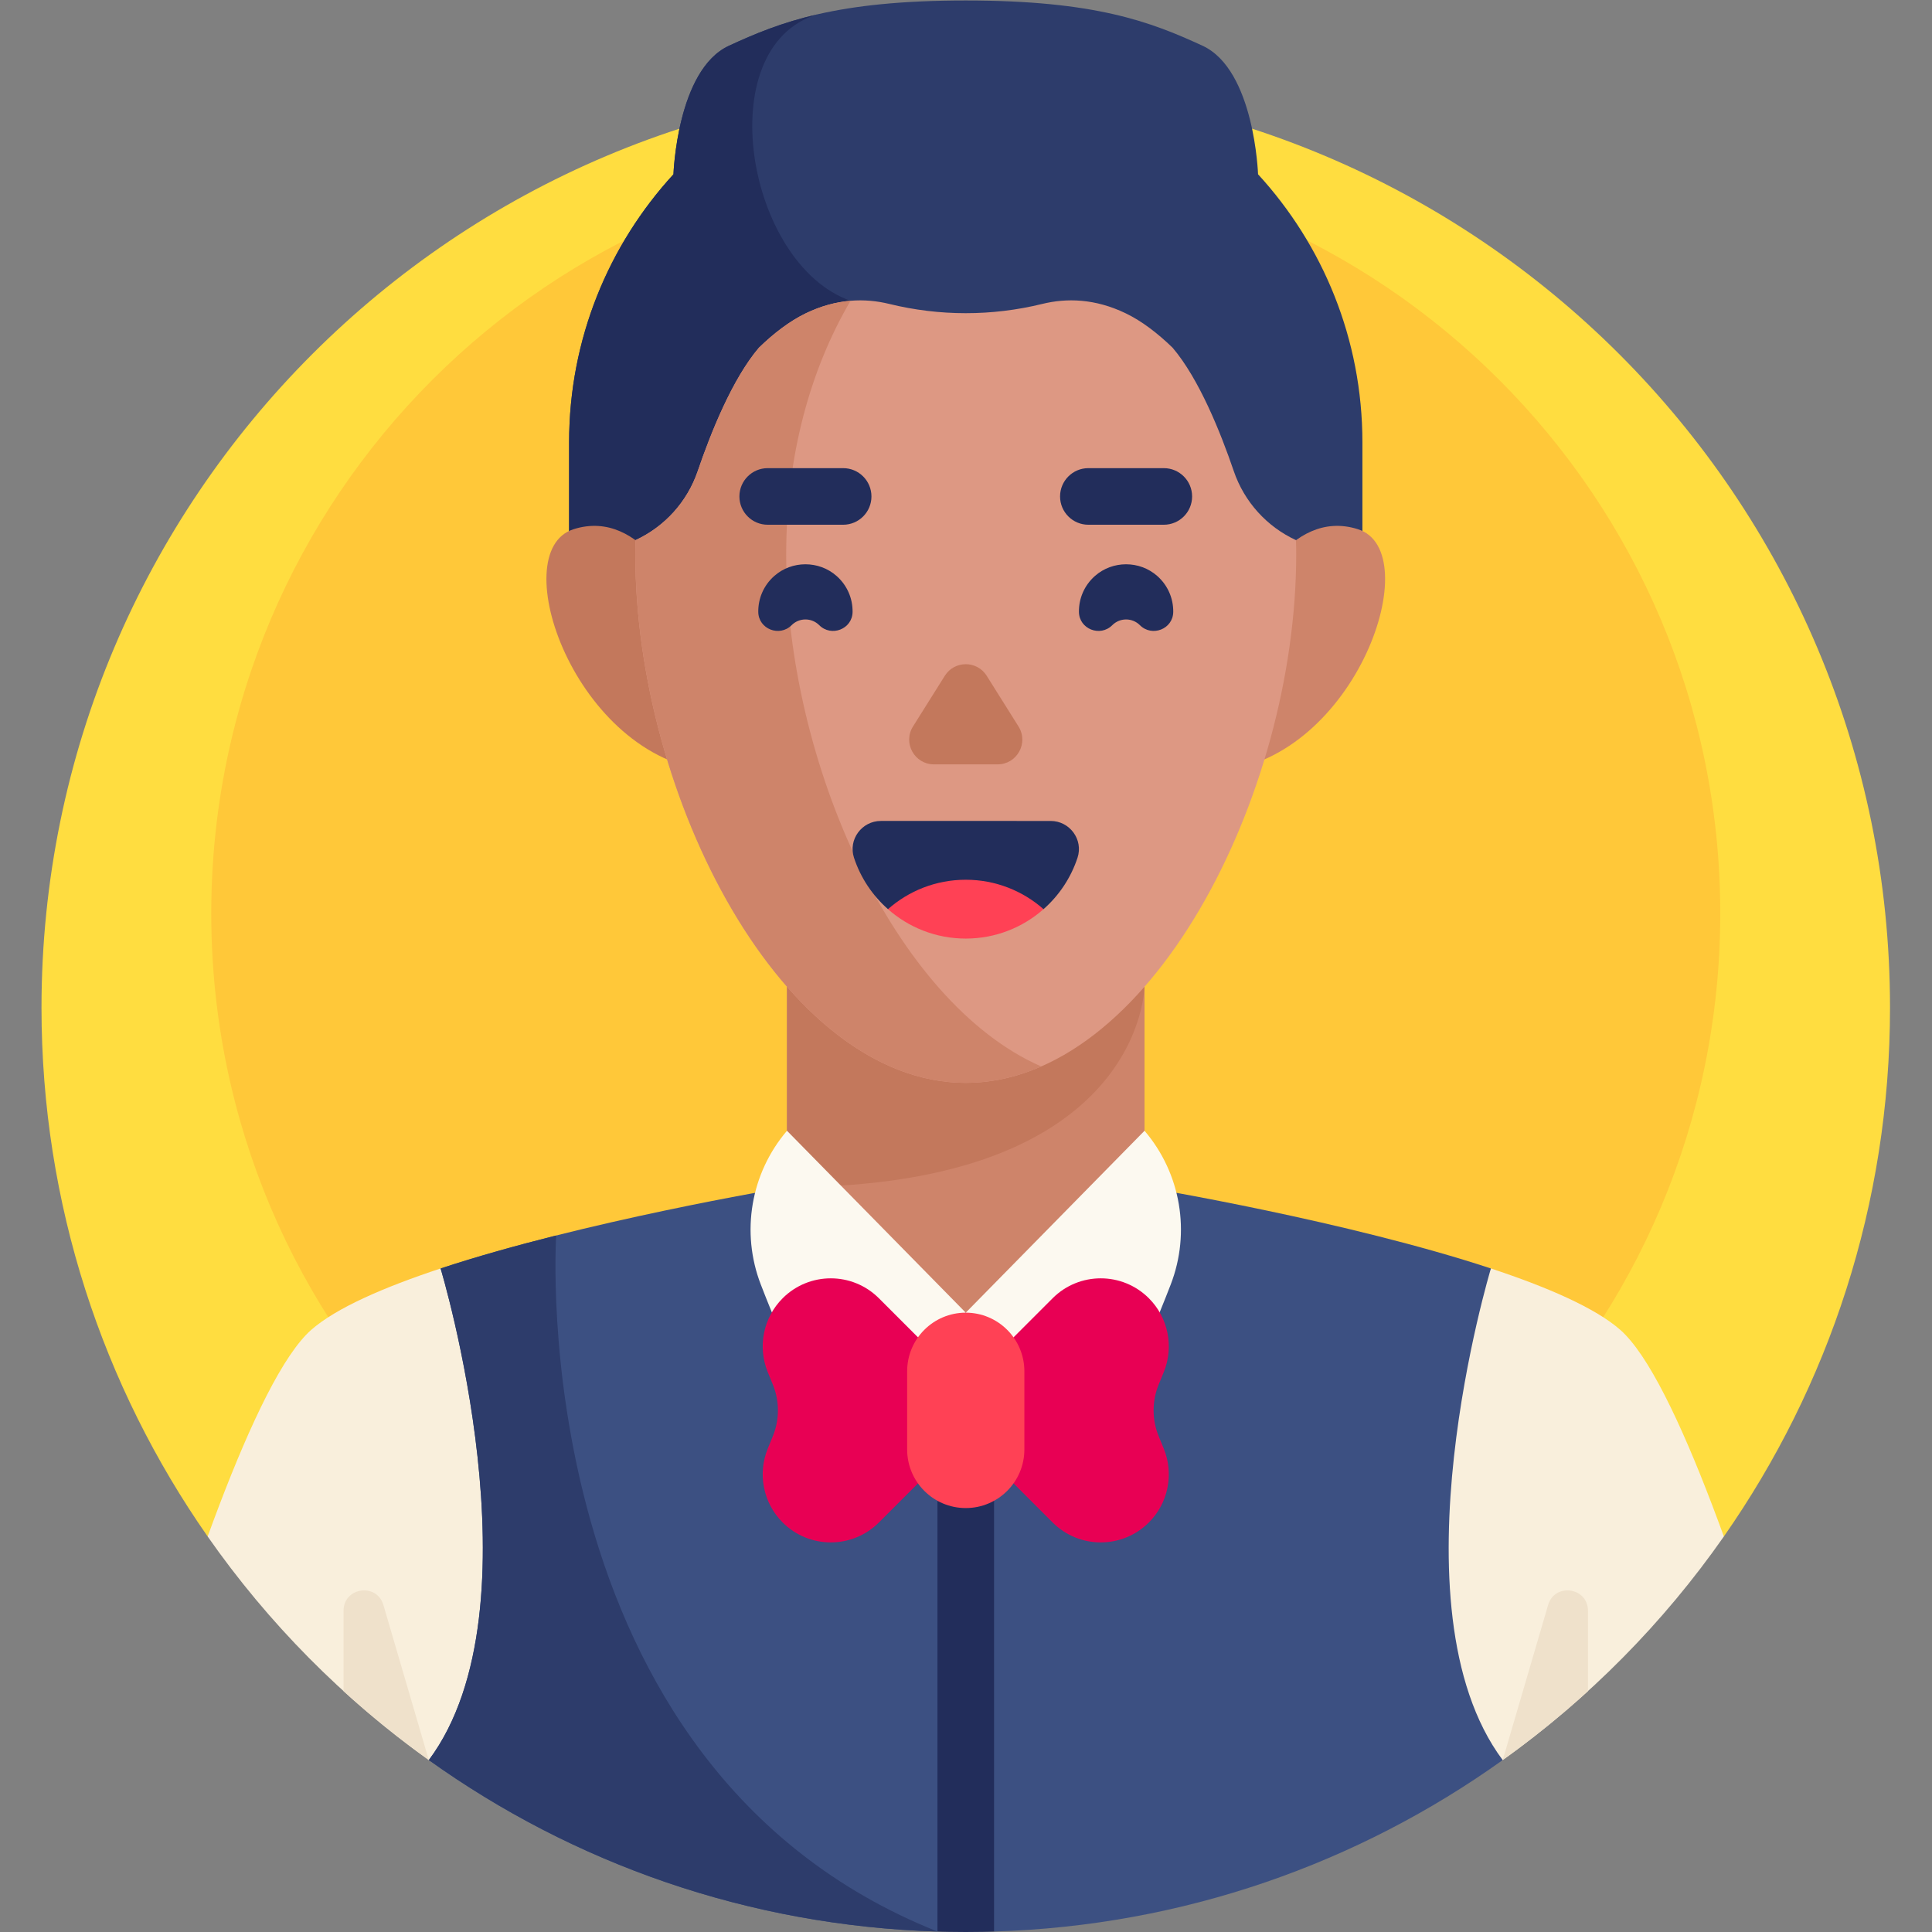 <?xml version="1.0" encoding="UTF-8" standalone="no"?>
<!-- Created with Inkscape (http://www.inkscape.org/) -->

<svg
   version="1.1"
   id="svg3909"
   xml:space="preserve"
   width="682.667"
   height="682.667"
   viewBox="0 0 682.667 682.667"
   xmlns="http://www.w3.org/2000/svg"
   xmlns:svg="http://www.w3.org/2000/svg"><rect x="0" y="0" width="682.667" height="682.667" fill="#808080" stroke="none"/><defs
     id="defs3913"><clipPath
       clipPathUnits="userSpaceOnUse"
       id="clipPath3923"><path
         d="M 0,512 H 512 V 0 H 0 Z"
         id="path3921" /></clipPath></defs><g
     id="g3915"
     transform="matrix(1.333,0,0,-1.333,0,682.667)"><g
       id="g3917"><g
         id="g3919"
         clip-path="url(#clipPath3923)"><g
           id="g3925"
           transform="translate(456.969,104.861)"><path
             d="m 0,0 c 27.744,39.712 44.031,88.021 44.031,140.139 0,135.31 -109.69,245 -245,245 -135.31,0 -245,-109.69 -245,-245 0,-52.118 16.287,-100.427 44.031,-140.139 z"
             style="fill:#ffdd40;fill-opacity:1;fill-rule:nonzero;stroke:none"
             id="path3927" /></g><g
           id="g3929"
           transform="translate(456,270)"><path
             d="m 0,0 c 0,-110.457 -89.543,-200 -200,-200 -110.457,0 -200,89.543 -200,200 0,110.457 89.543,200 200,200 C -89.543,200 0,110.457 0,0"
             style="fill:#ffc839;fill-opacity:1;fill-rule:nonzero;stroke:none"
             id="path3931" /></g><g
           id="g3933"
           transform="translate(456.949,104.861)"><path
             d="m 0,0 c -8.256,22.709 -16.99,42.685 -24.722,51.911 -0.904,1.079 -1.795,2.019 -2.669,2.791 -6.623,5.848 -19.39,11.382 -34.352,16.323 v 0 h -278.412 c -14.962,-4.941 -27.729,-10.475 -34.352,-16.323 -0.874,-0.772 -1.765,-1.712 -2.669,-2.791 -7.731,-9.226 -16.466,-29.202 -24.722,-51.911 -10e-4,-0.009 -10e-4,-0.018 -0.002,-0.026 v 0 c 16.027,-22.934 35.879,-42.995 58.629,-59.263 h 284.644 c 22.75,16.268 42.602,36.329 58.629,59.263 v 0 C 0.001,-0.018 0.001,-0.009 0,0"
             style="fill:#f9efdc;fill-opacity:1;fill-rule:nonzero;stroke:none"
             id="path3935" /></g><g
           id="g3937"
           transform="translate(395.206,175.886)"><path
             d="m 0,0 c -37.929,12.525 -89.967,21.232 -91.82,21.54 h -94.772 c -1.853,-0.308 -53.892,-9.015 -91.821,-21.54 0.004,-0.013 27.153,-89.732 -3.115,-130.304 0,-0.003 0,-0.007 0,-0.01 38.218,-27.329 84.62,-43.936 134.822,-45.447 l 7.5,7.599 7.5,-7.599 c 50.201,1.511 96.603,18.118 134.822,45.447 0,0.003 0,0.007 0,0.01 C -27.153,-89.732 -0.004,-0.012 0,0"
             style="fill:#3c5082;fill-opacity:1;fill-rule:nonzero;stroke:none"
             id="path3939" /></g><g
           id="g3941"
           transform="translate(263.5,197.425)"><path
             d="m 0,0 h -15 v -197.3 c 0.534,-0.016 1.068,-0.035 1.602,-0.048 0.461,-0.011 0.921,-0.024 1.382,-0.032 1.502,-0.027 3.007,-0.045 4.516,-0.045 1.509,0 3.014,0.018 4.516,0.045 0.461,0.008 0.921,0.021 1.382,0.032 0.534,0.013 1.068,0.032 1.602,0.048 z"
             style="fill:#222d5b;fill-opacity:1;fill-rule:nonzero;stroke:none"
             id="path3943" /></g><g
           id="g3945"
           transform="translate(91.07,85.157)"><path
             d="m 0,0 v -21.327 c 7.157,-6.519 14.704,-12.617 22.599,-18.262 L 10.564,1.515 C 8.813,7.494 0,6.23 0,0"
             style="fill:#efe1cb;fill-opacity:1;fill-rule:nonzero;stroke:none"
             id="path3947" /></g><g
           id="g3949"
           transform="translate(420.93,85.157)"><path
             d="m 0,0 v -21.327 c -7.157,-6.519 -14.704,-12.617 -22.599,-18.262 L -10.564,1.515 C -8.813,7.494 0,6.23 0,0"
             style="fill:#efe1cb;fill-opacity:1;fill-rule:nonzero;stroke:none"
             id="path3951" /></g><g
           id="g3953"
           transform="translate(208.614,290.761)"><path
             d="m 0,0 v -93.336 c 0,0 19.021,-33.261 47.17,-33.261 0.073,0 0.143,0.005 0.216,0.005 28.031,0.103 47.386,33.256 47.386,33.256 V 0 Z"
             style="fill:#ce846a;fill-opacity:1;fill-rule:nonzero;stroke:none"
             id="path3955" /></g><g
           id="g3957"
           transform="translate(208.614,291.266)"><path
             d="m 0,0 v -93.841 c 94.723,0 94.772,53.401 94.772,53.401 V 0 Z"
             style="fill:#c3785c;fill-opacity:1;fill-rule:nonzero;stroke:none"
             id="path3959" /></g><g
           id="g3961"
           transform="translate(303.386,212.391)"><path
             d="m 0,0 -47.386,-48.222 c 0,0 18.328,-33.146 30.188,-33.146 7.034,0 17.106,22.383 24.137,40.597 C 12.281,-26.931 9.633,-11.283 0,0 Z"
             style="fill:#fcf9f0;fill-opacity:1;fill-rule:nonzero;stroke:none"
             id="path3963" /></g><g
           id="g3965"
           transform="translate(208.614,212.391)"><path
             d="m 0,0 47.386,-48.222 c 0,0 -18.328,-33.146 -30.188,-33.146 -7.034,0 -17.106,22.383 -24.137,40.597 C -12.281,-26.931 -9.633,-11.283 0,0 Z"
             style="fill:#fcf9f0;fill-opacity:1;fill-rule:nonzero;stroke:none"
             id="path3967" /></g><g
           id="g3969"
           transform="translate(333.48,465.928)"><path
             d="m 0,0 c 0,0 -0.921,27.711 -14.708,34.073 -13.787,6.361 -28.523,12 -62.772,12 -34.249,0 -48.985,-5.639 -62.772,-12 C -154.039,27.711 -154.96,0 -154.96,0 c -17.175,-18.715 -27.663,-43.666 -27.663,-71.07 v -30.076 H 27.663 V -71.07 C 27.663,-43.666 17.176,-18.715 0,0"
             style="fill:#2d3c6b;fill-opacity:1;fill-rule:nonzero;stroke:none"
             id="path3971" /></g><g
           id="g3973"
           transform="translate(225.46,432.398)"><path
             d="M 0,0 C -27.624,9.696 -37.396,67.237 -8.841,75.912 -18.364,73.714 -25.416,70.747 -32.232,67.602 -46.019,61.24 -46.94,33.53 -46.94,33.53 -64.115,14.815 -74.603,-10.137 -74.603,-37.541 V -67.616 H 0 Z"
             style="fill:#222d5b;fill-opacity:1;fill-rule:nonzero;stroke:none"
             id="path3975" /></g><g
           id="g3977"
           transform="translate(180.942,352.433)"><path
             d="M 0,0 C 0,0 -10.385,25.285 -28.897,19.415 -47.41,13.546 -28.45,-41.248 7.676,-44.701 Z"
             style="fill:#c3785c;fill-opacity:1;fill-rule:nonzero;stroke:none"
             id="path3979" /></g><g
           id="g3981"
           transform="translate(331.058,352.433)"><path
             d="M 0,0 C 0,0 10.385,25.285 28.897,19.415 47.41,13.546 28.45,-41.248 -7.676,-44.701 Z"
             style="fill:#ce846a;fill-opacity:1;fill-rule:nonzero;stroke:none"
             id="path3983" /></g><g
           id="g3985"
           transform="translate(327.049,387.245)"><path
             d="m 0,0 c -3.509,10.287 -9.219,24.496 -16.225,32.717 -3.978,3.853 -8.145,7.046 -12.399,9.103 -8.195,3.963 -15.758,4.069 -22.16,2.497 -13.315,-3.269 -27.216,-3.269 -40.53,0 -6.402,1.572 -13.966,1.466 -22.161,-2.497 -4.253,-2.057 -8.421,-5.25 -12.399,-9.103 -7.006,-8.221 -12.716,-22.43 -16.225,-32.717 -2.762,-8.097 -8.72,-14.703 -16.484,-18.295 v 0 c -0.031,-1.23 -0.063,-2.46 -0.063,-3.705 0,-64.505 39.218,-140.155 87.597,-140.155 48.378,0 87.597,75.65 87.597,140.155 0,1.245 -0.033,2.475 -0.064,3.705 C 8.72,-14.703 2.762,-8.097 0,0"
             style="fill:#dd9883;fill-opacity:1;fill-rule:nonzero;stroke:none"
             id="path3987" /></g><g
           id="g3989"
           transform="translate(208.403,365.246)"><path
             d="M 0,0 C 0,25.925 6.339,48.917 17.057,67.152 13.302,66.84 9.318,65.825 5.172,63.82 0.918,61.763 -3.249,58.57 -7.227,54.717 -14.233,46.496 -19.943,32.287 -23.452,22 -26.214,13.903 -32.172,7.297 -39.937,3.705 -39.968,2.475 -40,1.245 -40,0 c 0,-64.505 39.219,-140.155 87.597,-140.155 6.881,0 13.576,1.534 20,4.346 C 28.856,-118.856 0,-55.33 0,0"
             style="fill:#ce846a;fill-opacity:1;fill-rule:nonzero;stroke:none"
             id="path3991" /></g><g
           id="g3993"
           transform="translate(242.013,319.553)"><path
             d="m 0,0 8.436,13.441 c 2.569,4.093 8.533,4.093 11.102,0 L 27.974,0 c 2.739,-4.365 -0.398,-10.038 -5.552,-10.038 H 5.551 C 0.398,-10.038 -2.739,-4.365 0,0"
             style="fill:#c3785c;fill-opacity:1;fill-rule:nonzero;stroke:none"
             id="path3995" /></g><g
           id="g3997"
           transform="translate(235.384,271.13)"><path
             d="m 0,0 h 41.233 c 4.11,3.622 7.258,8.309 9.01,13.631 1.584,4.811 -2.069,9.754 -7.134,9.754 H -1.876 c -5.065,0 -8.718,-4.943 -7.134,-9.754 C -7.258,8.309 -4.111,3.622 0,0"
             style="fill:#222d5b;fill-opacity:1;fill-rule:nonzero;stroke:none"
             id="path3999" /></g><g
           id="g4001"
           transform="translate(276.616,271.13)"><path
             d="m 0,0 c -5.493,-4.849 -12.714,-7.798 -20.616,-7.798 -7.903,0 -15.124,2.949 -20.617,7.798 5.5,4.849 12.714,7.798 20.617,7.798 C -12.714,7.798 -5.5,4.849 0,0"
             style="fill:#ff4155;fill-opacity:1;fill-rule:nonzero;stroke:none"
             id="path4003" /></g><g
           id="g4005"
           transform="translate(310.999,349.915)"><path
             d="m 0,0 c 0.043,3.495 -1.371,7.004 -4.242,9.539 -4.675,4.128 -11.839,4.128 -16.514,0 -2.871,-2.535 -4.285,-6.044 -4.242,-9.539 0.055,-4.538 5.629,-6.716 8.838,-3.507 v 0 c 2.022,2.022 5.3,2.022 7.322,0 v 0 C -5.629,-6.716 -0.055,-4.538 0,0"
             style="fill:#222d5b;fill-opacity:1;fill-rule:nonzero;stroke:none"
             id="path4007" /></g><g
           id="g4009"
           transform="translate(201.001,349.915)"><path
             d="m 0,0 c -0.043,3.495 1.371,7.004 4.242,9.539 4.675,4.128 11.839,4.128 16.514,0 C 23.627,7.004 25.041,3.495 24.998,0 24.943,-4.538 19.369,-6.716 16.16,-3.507 v 0 c -2.022,2.022 -5.3,2.022 -7.322,0 v 0 C 5.629,-6.716 0.055,-4.538 0,0"
             style="fill:#222d5b;fill-opacity:1;fill-rule:nonzero;stroke:none"
             id="path4011" /></g><g
           id="g4013"
           transform="translate(223.5,373.032)"><path
             d="m 0,0 h -20 c -4.142,0 -7.5,3.358 -7.5,7.5 0,4.142 3.358,7.5 7.5,7.5 H 0 C 4.142,15 7.5,11.642 7.5,7.5 7.5,3.358 4.142,0 0,0"
             style="fill:#222d5b;fill-opacity:1;fill-rule:nonzero;stroke:none"
             id="path4015" /></g><g
           id="g4017"
           transform="translate(308.5,373.032)"><path
             d="m 0,0 h -20 c -4.142,0 -7.5,3.358 -7.5,7.5 0,4.142 3.358,7.5 7.5,7.5 H 0 C 4.142,15 7.5,11.642 7.5,7.5 7.5,3.358 4.142,0 0,0"
             style="fill:#222d5b;fill-opacity:1;fill-rule:nonzero;stroke:none"
             id="path4019" /></g><g
           id="g4021"
           transform="translate(308.485,148.41)"><path
             d="m 0,0 -1.354,-3.315 c -1.785,-4.372 -1.785,-9.27 0,-13.642 L 0,-20.272 c 2.747,-6.726 1.192,-14.443 -3.945,-19.579 v -10e-4 c -7.047,-7.046 -18.471,-7.046 -25.517,0 l -29.715,29.716 29.715,29.715 c 7.046,7.046 18.47,7.046 25.517,0 v 0 C 1.192,14.442 2.747,6.726 0,0"
             style="fill:#e80054;fill-opacity:1;fill-rule:nonzero;stroke:none"
             id="path4023" /></g><g
           id="g4025"
           transform="translate(203.515,148.41)"><path
             d="m 0,0 1.354,-3.315 c 1.785,-4.372 1.785,-9.27 0,-13.642 L 0,-20.272 c -2.747,-6.726 -1.191,-14.443 3.945,-19.579 v -10e-4 c 7.047,-7.046 18.471,-7.046 25.517,0 l 29.715,29.716 -29.715,29.715 c -7.046,7.046 -18.47,7.046 -25.517,0 v 0 C -1.191,14.442 -2.747,6.726 0,0"
             style="fill:#e80054;fill-opacity:1;fill-rule:nonzero;stroke:none"
             id="path4027" /></g><g
           id="g4029"
           transform="translate(256,112.378)"><path
             d="m 0,0 v 0 c -8.581,0 -15.537,6.956 -15.537,15.537 v 20.716 c 0,8.581 6.956,15.538 15.537,15.538 v 0 c 8.581,0 15.537,-6.957 15.537,-15.538 V 15.537 C 15.537,6.956 8.581,0 0,0"
             style="fill:#ff4155;fill-opacity:1;fill-rule:nonzero;stroke:none"
             id="path4031" /></g><g
           id="g4033"
           transform="translate(147.433,184.629)"><path
             d="m 0,0 -0.001,0.001 c -10.42,-2.618 -20.986,-5.557 -30.638,-8.745 0.004,-0.013 27.153,-89.732 -3.116,-130.304 0,-0.003 0,-0.006 0,-0.01 38.219,-27.329 84.621,-43.936 134.822,-45.446 C -9.305,-140.528 0,0 0,0"
             style="fill:#2d3c6b;fill-opacity:1;fill-rule:nonzero;stroke:none"
             id="path4035" /></g></g></g></g></svg>
